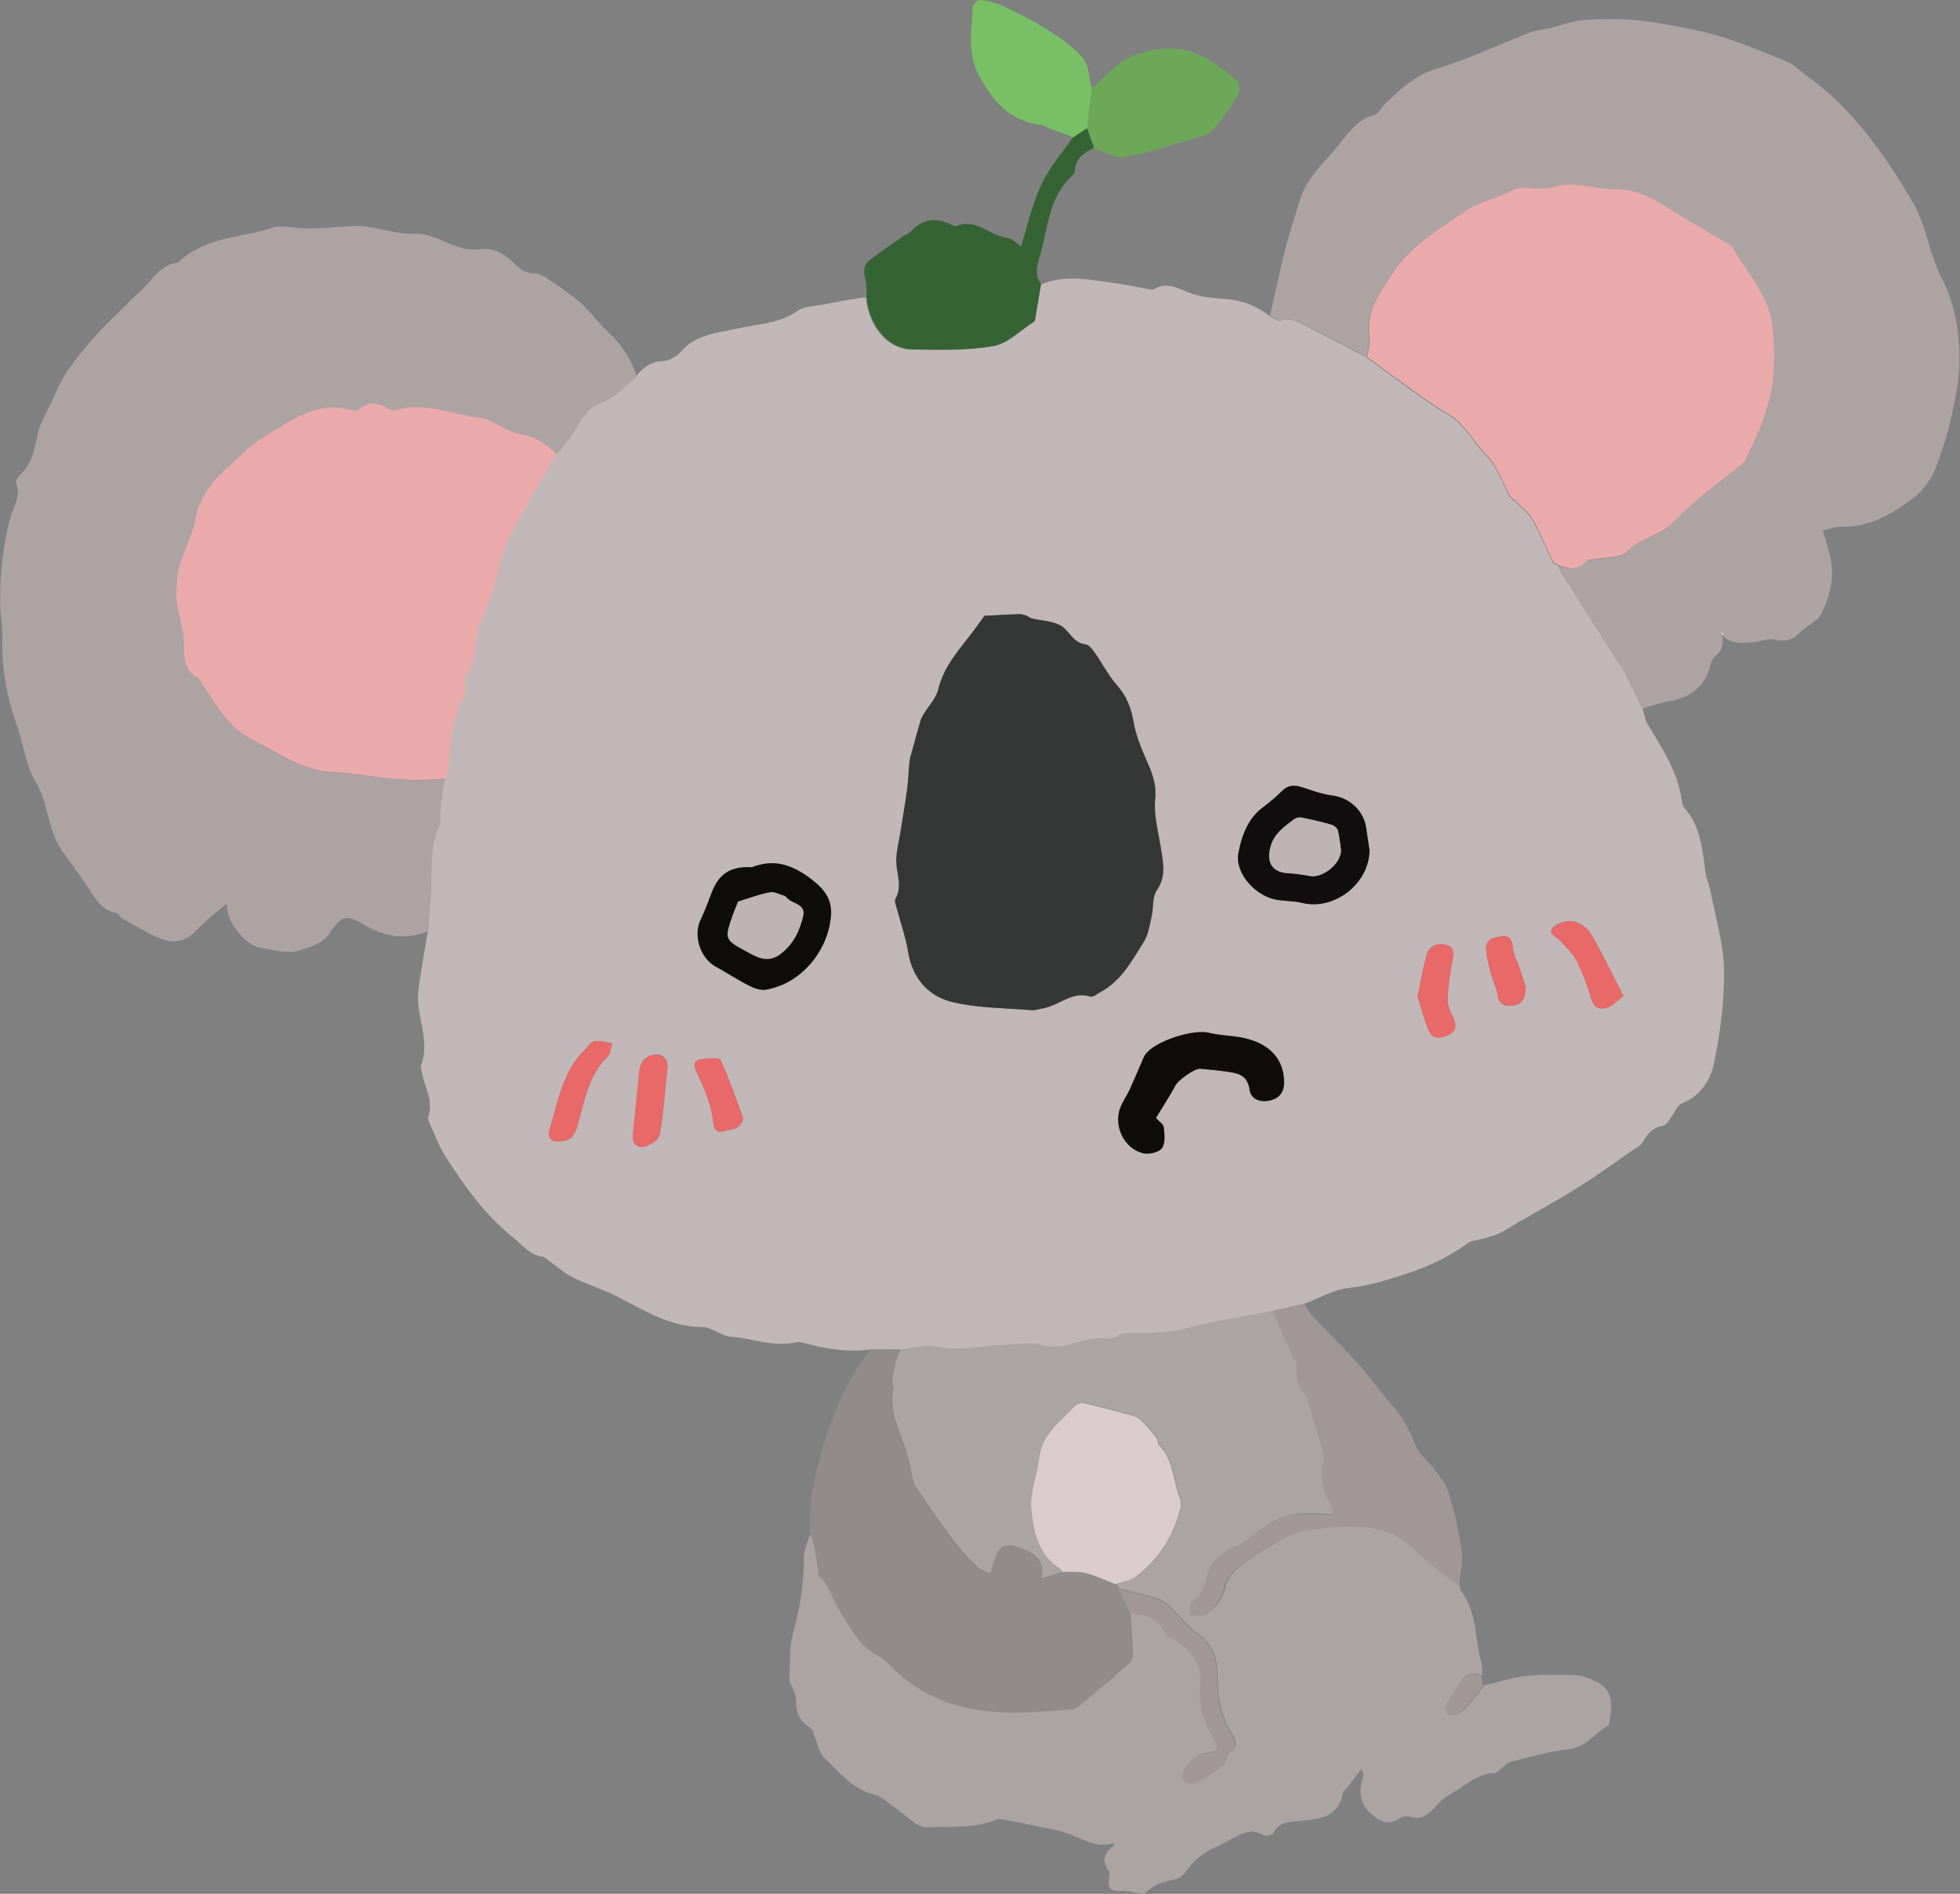 <?xml version="1.0" encoding="UTF-8"?>
<svg id="Layer_2" data-name="Layer 2" xmlns="http://www.w3.org/2000/svg" viewBox="0 0 165.7 160.12">
  <rect x="0" y="0" width="165.7" height="160.12" fill="#808080" stroke="none"/>
  <g id="Layer_2-2" data-name="Layer 2">
    <g>
      <path d="M125.38,142.53c.74-.19,1.48-.41,2.23-.58,.61-.14,1.23-.26,1.85-.3,.88-.06,1.77-.04,2.65-.03,.57,0,1.17-.04,1.7,.12,2.19,.64,2.68,1.51,2.27,3.78-.02,.13-.04,.32-.13,.37-1.11,.65-1.84,1.83-3.33,2-1.67,.19-3.31,.68-4.96,1.09-.3,.08-.54,.39-.81,.59-.16,.12-.33,.34-.49,.34-1.18,0-2,.69-2.94,1.29-.71,.45-1.41,.78-1.98,1.46-.55,.66-1.24,1.28-2.29,.93-.25-.08-.64,.01-.87,.17-1.05,.7-1.82,.1-2.52-.55-.79-.73-.92-1.91-.53-2.92,.09-.25-.1-.6-.13-.74-.42,.56-.81,1.07-1.2,1.58-.12,.16-.34,.3-.37,.47-.37,2.1-2.1,2.21-3.65,2.36-.92,.09-1.73,.04-2.22,1.02-.09,.17-.66,.31-.84,.19-.82-.52-1.53-.32-2.29,.1-1.03,.57-2.15,1.02-3.11,1.69-.77,.54-1.27,1.78-2.04,1.92-1.01,.19-1.83,.46-2.55,1.14-.02,.02-.04,.05-.06,.08h-.2c-.61-.08-1.23-.25-1.84-.22-.78,.04-1.09-.21-.98-.99,.03-.23,.11-.53,0-.68-.68-.93-.38-1.63,.48-2.19-.08-.1-.12-.19-.14-.18-1.45,.45-2.6-.4-3.86-.84-.88-.31-1.83-.44-2.75-.64-.78-.17-1.56-.32-2.35-.47-.29-.05-.64-.17-.88-.06-1.89,.82-3.93,.55-5.87,.67-.87,.05-1.82-1.08-2.74-1.68-.56-.37-1.07-.92-1.68-1.07-1.9-.47-3.03-1.94-4.32-3.18-.4-.38-.49-1.08-.73-1.63-.13-.31-.2-.75-.44-.89-.96-.56-1.21-1.38-1.17-2.42,.01-.31-.21-.64-.32-.96-.08-.22-.25-.45-.24-.67,.06-1.3-.03-2.65,.3-3.88,.58-2.15,.95-4.29,.93-6.52,0-.67,.37-1.33,.57-2,.13,.44,.28,.88,.37,1.33,.13,.64,.21,1.28,.31,1.92,.02,.13-.01,.32,.06,.38,.91,.73,1.08,1.9,1.66,2.78,.94,1.46,1.72,3.16,3.43,4.01,.27,.13,.53,.33,.73,.55,1.89,2,4.09,3.27,6.86,3.83,2.89,.59,5.71,.33,8.57,.11,.28-.02,.59-.19,.82-.38,1.39-1.15,2.77-2.31,4.12-3.51,.21-.19,.3-.61,.29-.92-.03-1.12-.13-2.23-.2-3.35,1.12,.12,2.2,.25,2.81,1.43,.19,.36,.61,.64,.99,.86,1.61,.93,2.36,2.27,2.15,4.14-.17,1.53,.39,2.87,1.12,4.16,.48,.85,.38,1.12-.59,1.26-.99,.14-1.54,.81-1.99,1.57-.11,.19-.06,.66,.1,.79,.21,.18,.67,.3,.89,.19,.82-.43,1.61-.93,2.34-1.49,.28-.22,.25-.85,.54-1.03,.75-.47,.58-1.1,.27-1.58-1.05-1.62-1.24-3.38-1.26-5.25-.01-1.31-.51-2.46-1.69-3.3-.89-.64-1.56-1.57-2.37-2.33-.3-.28-.69-.53-1.08-.65-1.06-.32-2.15-.55-3.22-.82-.07-.13-.13-.27-.2-.4,.57-.19,1.22-.26,1.68-.61,1.97-1.47,3.21-3.47,3.81-5.85,.09-.35-.07-.8-.2-1.17-.47-1.4-.48-2.99-1.65-4.12-.12-.12-.05-.43-.17-.57-.44-.55-.89-1.11-1.4-1.59-.23-.21-.6-.3-.92-.39-1.29-.36-2.59-.72-3.9-1-.24-.05-.62,.16-.81,.36-1.17,1.27-2.67,2.3-2.9,4.25-.17,1.46-.82,2.93-.68,4.34,.18,1.89,.57,3.91,2.46,5.07,.08,.05,.11,.17,.16,.26-.61,.2-1.23,.41-1.84,.61h0c.35-1.32-.34-2.24-2.02-2.69-1.35-.36-1.62-.09-2.24,2.28-.4-.21-.85-.34-1.14-.62-.7-.67-1.38-1.38-1.96-2.15-1.15-1.54-2.23-3.13-3.32-4.71-.09-.13-.12-.32-.15-.48-.18-.75-.31-1.52-.53-2.26-.52-1.79-1.55-3.46-1.13-5.45,.04-.18-.14-.4-.11-.59,.08-.61,.19-1.23,.34-1.83,.08-.32,.26-.61,.39-.92,1.03-.1,2.1-.46,3.07-.26,1.87,.39,3.66-.04,5.49-.14,.9-.05,1.8-.13,2.7-.11,.59,.02,1.19,.29,1.78,.27,1.58-.05,3.01-.99,4.68-.7,.43,.07,.94-.48,1.41-.48,1.74,0,3.44,.08,5.18-.4,2.37-.65,4.81-.99,7.23-1.47,.55,1.26,1.1,2.53,1.65,3.79,.12,.27,.38,.54,.37,.8-.08,1.03,.13,1.94,.86,2.71,.12,.13,.13,.37,.19,.56,.38,1.28,.77,2.56,1.13,3.85,.09,.32,.15,.69,.08,1-.29,1.29-.06,2.46,.6,3.59,.15,.26,.17,.6,.27,.95-3.4-.17-4.36-.33-7.17,2.03-.38,.32-.85,.56-1.32,.75-1.17,.46-1.93,1.32-2.23,2.47-.22,.85-.43,1.59-1.24,2.1-.22,.14-.13,.76-.18,1.17,.4,0,.88,.12,1.19-.05,.94-.54,1.5-1.35,1.77-2.47,.15-.63,.74-1.25,1.28-1.68,.87-.7,1.84-1.27,2.8-1.84,.69-.41,1.41-.89,2.18-1.03,1.51-.28,3.07-.51,4.6-.46,1.86,.06,3.67,.41,5.11,1.89,1.15,1.18,2.54,2.13,3.83,3.18,.01,.13-.02,.31,.05,.4,1.4,1.79,1.15,4.04,1.74,6.06,.1,.35,.06,.74,.09,1.11-.59-.16-1.2-.39-1.64,.3-.4,.63-.81,1.25-1.21,1.88-.3,.47-.33,1.01,.24,1.17,.31,.08,.84-.22,1.11-.5,.6-.62,1.11-1.33,1.65-2.01Z" fill="#aca3a3"/>
      <path d="M107.61,110.82c-2.41,.48-4.86,.82-7.23,1.47-1.74,.48-3.44,.39-5.18,.4-.47,0-.98,.55-1.41,.48-1.66-.29-3.1,.65-4.68,.7-.59,.02-1.18-.25-1.78-.27-.9-.02-1.8,.06-2.7,.11-1.82,.1-3.61,.54-5.49,.14-.96-.2-2.04,.15-3.07,.25-.8,0-1.61-.01-2.41-.02-1.95,.28-3.84-.02-5.71-.54-.19-.05-.42-.1-.61-.06-1.89,.44-3.69-.32-5.53-.46-.83-.06-1.63-.82-2.45-.82-2.81-.02-5.02-1.49-7.37-2.67-1.15-.58-2.4-.95-3.55-1.53-.76-.38-1.41-.97-2.11-1.46-.14-.1-.27-.26-.42-.28-1.14-.14-1.77-1.03-2.58-1.68-2.37-1.89-4.07-4.32-5.68-6.82-.54-.85-.89-1.83-1.31-2.75-.08-.18-.2-.42-.14-.58,.51-1.42-.4-2.63-.56-3.94-.02-.13-.1-.29-.06-.4,.86-2.16-.48-4.25-.21-6.38,.21-1.67,.53-3.33,.8-4.99,.07-.97,.14-1.95,.21-2.92,.16-2.06-.19-4.18,.77-6.14,.11-.22,.01-.54,.03-.81,.05-.58,.09-1.17,.17-1.75,.06-.43,.16-.86,.24-1.28,.06-.16,.16-.31,.18-.48,.26-2.23,.27-4.51,1.42-6.55,.12-.21,.02-.54,.04-.81,.02-.3-.05-.7,.11-.89,1.14-1.35,.6-3.13,1.28-4.62,.78-1.69,1.26-3.5,1.74-5.32,.35-1.29,1.07-2.5,1.7-3.7,.76-1.44,1.6-2.83,2.41-4.23,.16-.28,.35-.55,.53-.83,.47-.6,.98-1.16,1.39-1.79,.67-1.03,1.09-2.13,2.5-2.62,1.08-.37,1.93-1.42,2.88-2.16,.58-.74,1.22-1.25,2.26-1.29,.52-.02,1.16-.37,1.51-.78,1.28-1.49,3.09-1.58,4.78-1.97,1.73-.39,3.53-.4,5.09-1.48,.64-.44,1.61-.42,2.43-.6,.46-.1,.92-.18,1.39-.26,.66-.11,1.31-.22,1.97-.32,.18,2.41,1.81,4.41,3.85,4.44,2.3,.04,4.64,.1,6.89-.28,1.22-.21,2.28-1.34,3.41-2.05,.05-.03,.09-.11,.1-.17,.17-.99,.33-1.99,.5-2.98,2-.89,4.04-.44,6.07-.18,1.07,.14,2.13,.38,3.2,.57,.1,.02,.23,.05,.3,0,1.18-.74,2.15,0,3.22,.35,.9,.3,1.9,.4,2.86,.46,1.41,.09,2.63,.57,3.73,1.44,.3,.14,.65,.46,.88,.39,1.06-.33,1.84,.28,2.67,.69,1.57,.78,3.11,1.62,4.67,2.43,.92,.68,1.83,1.37,2.76,2.03,1.33,.94,2.61,1.95,4.02,2.74,1.5,.84,2.17,2.39,3.32,3.53,.91,.89,1.32,2.28,1.97,3.44,.11,.2,.35,.31,.52,.48,.48,.5,1.08,.94,1.41,1.52,.66,1.17,1.18,2.43,1.75,3.66,.14,.06,.27,.13,.41,.19h0c.1,.2,.18,.42,.3,.61,.91,1.45,1.83,2.9,2.75,4.35,.61,.97,1.22,1.93,1.84,2.9,.2,.31,.46,.58,.62,.9,.56,1.1,1.1,2.21,1.64,3.31,.15,.46,.21,.98,.46,1.38,1.2,2.01,2.52,3.97,2.85,6.37,.03,.23,.08,.51,.23,.67,1.37,1.56,1.52,3.5,1.78,5.43,.08,.6,.35,1.17,.46,1.77,.41,2.16,1.08,4.32,1.11,6.48,.03,2.65-.31,5.35-.86,7.95-.29,1.38-1.14,2.75-2.72,3.36-.36,.14-.56,.7-.84,1.06-.22,.28-.41,.76-.67,.8-.92,.14-1.4,.7-1.82,1.45-.16,.29-.57,.46-.87,.67-1.47,1.02-2.92,2.09-4.44,3.04-1.75,1.1-3.56,2.09-5.35,3.13-.49,.29-.97,.61-1.49,.85-.46,.21-.96,.32-1.45,.46-.38,.11-.83,.11-1.13,.33-1.6,1.17-3.34,2-5.24,2.61-1.59,.51-3.12,1.01-4.81,1.19-1.32,.14-2.58,.89-3.87,1.37-.87,.2-1.74,.4-2.61,.6Zm-24.35-58.76c-.27,.37-.57,.8-.88,1.22-1.17,1.57-2.55,2.98-3.03,5-.19,.8-.88,1.47-1.31,2.22-.16,.28-.24,.61-.33,.92-.18,.64-.35,1.27-.53,1.91-.09,.35-.22,.7-.26,1.06-.09,.8-.11,1.6-.21,2.39-.17,1.24-.39,2.47-.58,3.7-.13,.81-.36,1.64-.33,2.44,.04,1.03,.51,2.04-.07,3.08-.12,.2,.05,.59,.13,.88,.31,1.21,.74,2.39,.94,3.61,.37,2.28,1.72,3.78,3.82,4.26,2.12,.49,4.36,.48,6.55,.66,.39,.03,.8-.1,1.2-.19,1.28-.29,2.34-1.43,3.84-.95,.21,.07,.55-.22,.82-.37,1.77-.95,2.68-2.67,3.69-4.27,.38-.6,.48-1.38,.65-2.09,.17-.76,.05-1.68,.45-2.26,.8-1.18,.54-2.31,.35-3.52-.22-1.4-.63-2.84-.49-4.21,.14-1.38-.37-2.42-.86-3.56-.4-.92-.78-1.89-.95-2.87-.21-1.21-.58-2.24-1.42-3.18-.73-.82-1.23-1.83-1.87-2.74-.2-.29-.49-.68-.77-.71-1.04-.11-1.34-1.07-2.02-1.53-.69-.47-1.69-.46-2.55-.67-.16-.04-.29-.18-.45-.23-.19-.07-.39-.14-.59-.13-.97,.03-1.94,.09-2.91,.14Zm-13.02,25.35c.07-1.35-.54-2.19-1.63-3.04-1.6-1.24-3.14-1.79-5.06-1.04-.03,.01-.07,0-.1,0-1.73-.07-2.71,.57-3.31,2.17-.29,.76-.56,1.53-.92,2.26-.65,1.33-.03,3.26,1.27,3.97,.95,.51,1.85,1.12,2.81,1.61,.43,.22,.99,.41,1.44,.34,3.15-.54,5.3-3.48,5.49-6.26Zm27.48,17.11c.55-.91,1.14-1.82,1.66-2.77,.23-.43,1.61-1.44,2.09-1.39,.71,.07,1.42,.12,2.12,.23,.95,.14,1.86,.21,2.04,1.54,.12,.85,.95,1.11,1.78,.9,.81-.2,1.16-.78,1.14-1.59-.06-2.38-1.81-3.38-3.64-3.73-.9-.17-1.83-.17-2.71-.39-1.31-.33-4.56,.71-5.37,1.82-.12,.16-.19,.36-.27,.54-.36,.82-.69,1.65-1.07,2.46-.23,.49-.55,.94-.76,1.44-.64,1.55,.26,3.51,1.88,3.92,.49,.12,1.34-.06,1.61-.42,.31-.41,.22-1.18,.16-1.77-.03-.27-.41-.5-.67-.79Zm18.06-22.63c-.09-.58-.19-1.28-.3-1.99-.23-1.4-1.42-2.46-2.83-2.64-.71-.09-1.4-.31-2.08-.54-.76-.26-1.46-.55-2.17,.14-.51,.49-1.05,.96-1.61,1.38-1.33,.98-1.84,2.48-2.1,3.91-.3,1.6,1.34,3.48,3,3.87,.78,.18,1.62,.12,2.4,.32,2.67,.65,5.66-1.59,5.69-4.45Zm-68.56,24.62c.91-.03,1.3-.38,1.53-1.11,.66-2.11,.9-4.4,2.63-6.07,.25-.24,.26-.74,.38-1.12-.5-.07-1.02-.25-1.51-.17-.3,.05-.55,.47-.81,.72-1.88,1.83-2.26,4.34-2.96,6.69-.22,.72,.14,1.11,.74,1.07Zm90.03-12.3c-.99-1.92-1.81-3.65-2.77-5.3-.28-.48-.93-.92-1.47-1.02-.53-.09-1.31,.11-1.68,.48-.56,.56,.27,.79,.56,1.14,.47,.56,1.07,1.06,1.39,1.69,.53,1.05,.93,2.18,1.27,3.31,.24,.78,.78,.85,1.34,.67,.43-.13,.78-.54,1.36-.98Zm-17.41,.05c.26,.82,.53,1.83,.91,2.8,.3,.78,.97,.76,1.63,.48,.7-.3,.82-.8,.48-1.49-.23-.48-.5-1.02-.48-1.53,.04-1.11,.2-2.22,.41-3.31,.12-.65,.16-1.18-.6-1.35-.71-.15-1.35,.11-1.56,.81-.33,1.1-.5,2.24-.79,3.59Zm-63.4,5.87c0-.69-.54-1.11-1.23-.95-.77,.18-1.1,.7-1.17,1.47-.16,1.78-.36,3.55-.54,5.33-.07,.72,.43,1.1,.99,.96,.5-.13,1.22-.6,1.29-1.02,.33-1.91,.46-3.86,.66-5.79Zm6.4,4.44c-.62-1.66-1.18-3.35-1.92-4.95-.11-.24-1.14-.14-1.71-.05-.63,.1-.53,.6-.33,1.04,.66,1.41,1.3,2.82,1.44,4.39,.06,.59,.39,.8,.89,.64,.56-.17,1.35-.08,1.63-1.07Zm66.16-11.06c-.17-.54-.34-1.08-.52-1.62-.19-.57-.51-1.12-.57-1.7-.06-.65-.22-1.11-.92-1.03-.63,.07-1.4,.2-1.35,1.08,.04,.73,.25,1.45,.43,2.16,.15,.57,.44,1.12,.53,1.7,.11,.67,.43,.96,1.09,.93,.92-.05,1.23-.44,1.3-1.52Z" fill="#c2b7b8"/>
      <path d="M37.64,65.82c-.08,.43-.19,.85-.24,1.28-.08,.58-.12,1.17-.17,1.75-.02,.27,.07,.58-.03,.81-.96,1.96-.61,4.08-.77,6.14-.08,.97-.14,1.95-.21,2.92-1.95,.79-3.73,.5-5.52-.58-1.44-.87-1.86-.71-2.83,.75-.57,.85-1.31,1.03-2.22,1.37-1.41,.52-2.51,0-3.74-.15-.94-.12-2.4-1.75-2.65-2.98-.04-.19-.06-.39-.1-.73-.91,.79-1.81,1.44-2.54,2.24-.8,.88-1.82,1.13-2.78,.81-1.22-.41-2.33-1.16-3.48-1.78-.23-.13-.39-.47-.62-.51-1.19-.23-1.67-1.17-2.25-2.06-.72-1.1-1.53-2.14-2.28-3.23-1.2-1.74-1.12-4.01-2.18-5.75-.9-1.48-1.01-3.1-1.55-4.62-.89-2.52-1.38-5.03-1.28-7.69,.03-.84-.16-1.69-.18-2.53-.06-2.56,.21-5.09,.87-7.55,.26-.96,.91-1.8,.46-2.89-.07-.17,.2-.58,.41-.77,.97-.89,1.14-2.05,1.4-3.27,.27-1.28,1.09-2.42,1.59-3.67,.6-1.52,1.73-2.86,2.8-4.14,1.12-1.34,2.43-2.52,3.66-3.76,.26-.27,.56-.5,.82-.76,.9-.9,1.55-2.12,3.01-2.26,2.22-2.18,5.29-2.09,8-2.95,.38-.12,.82-.14,1.21-.08,1.85,.26,3.67,.06,5.53-.07,1.74-.12,3.43,.73,5.29,.65,1.29-.06,2.6,.81,3.93,1.19,.53,.15,1.12,.16,1.67,.11,1.17-.11,2.05,.46,2.8,1.21,.51,.51,.98,.84,1.75,.85,.45,0,.92,.35,1.33,.62,.9,.61,1.81,1.22,2.61,1.94,.85,.77,1.51,1.74,2.36,2.51,1.13,1.02,1.83,2.26,2.33,3.65-.95,.75-1.8,1.79-2.88,2.16-1.41,.49-1.83,1.59-2.5,2.62-.41,.63-.92,1.2-1.39,1.79-.87-.81-1.77-1.48-3.04-1.68-.89-.14-1.7-.72-2.55-1.1-.22-.1-.43-.24-.66-.26-2.48-.23-4.88-1.42-7.46-.67-.11,.03-.29,0-.39-.07-.88-.56-1.74-.75-2.62,.01-.12,.11-.41,.11-.59,.06-3.03-.88-5.24,.96-7.55,2.33-1.03,.61-1.87,1.53-2.78,2.33-1.42,1.26-2.61,2.65-2.93,4.63-.13,.78-.47,1.52-.74,2.28-.19,.54-.46,1.06-.61,1.62-.13,.48-.18,1-.21,1.5-.04,.52-.08,1.06,0,1.57,.16,1,.49,1.98,.57,2.98,.1,1.27-.19,2.61,1.21,3.42,.18,.11,.26,.39,.4,.58,1.22,1.67,2.1,3.56,4.14,4.58,2.3,1.14,4.3,2.73,7.12,2.8,1.18,.03,2.46,.29,3.71,.43,1.87,.2,3.7,.33,5.55,.09Z" fill="#ada3a3"/>
      <path d="M115.59,30.21c-1.55-.81-3.1-1.65-4.67-2.43-.83-.41-1.61-1.01-2.67-.69-.23,.07-.58-.25-.88-.39,.44-1.94,.85-3.9,1.34-5.83,.33-1.3,.78-2.57,1.15-3.86,.53-1.85,1.92-3.11,3.1-4.49,.92-1.07,1.67-2.41,3.25-2.82,.38-.1,.62-.69,.97-1.01,1.26-1.16,2.41-2.33,4.21-2.86,2.75-.82,5.36-2.08,8.05-3.12,.49-.19,1.05-.2,1.57-.32,.54-.13,1.07-.32,1.61-.45,.44-.11,.89-.24,1.33-.26,1.15-.05,2.3-.09,3.44-.04,1.01,.05,2.02,.16,3.02,.35,1.69,.31,3.4,.58,5.03,1.09,1.93,.59,3.8,1.38,5.67,2.15,.54,.22,.98,.69,1.48,1.05,3.99,2.86,6.77,6.78,9.17,10.93,1.1,1.9,1.35,4.29,2.37,6.26,1.22,2.34,1.55,4.78,1.52,7.29-.02,1.64-.43,3.29-.78,4.91-.26,1.19-.68,2.35-1.08,3.5-.41,1.17-1.03,2.17-2.07,2.96-1.83,1.39-3.73,2.47-6.12,2.41-.49-.01-.99,.19-1.5,.29,.24,.89,.53,1.72,.69,2.58,.29,1.6-.14,3.15-.85,4.54-.33,.65-1.26,.98-1.81,1.56-.63,.66-1.28,.75-2.12,.56-.46-.1-1,.11-1.5,.18-1.02,.14-2.04,.28-2.89-.51-.04-.09-.07-.18-.1-.27-.03,.02-.08,.06-.07,.06,.04,.08,.1,.16,.15,.23,.12,.68,0,1.26-.58,1.71-.19,.15-.34,.43-.4,.68-.44,1.87-1.67,2.83-3.52,3.14-.76,.13-1.49,.39-2.24,.6-.55-1.1-1.08-2.22-1.64-3.31-.17-.32-.42-.59-.62-.9-.62-.96-1.23-1.93-1.84-2.9-.92-1.45-1.84-2.9-2.75-4.35-.12-.19-.2-.41-.3-.62,.86,.35,1.67,.47,2.39-.34,.15-.17,.56-.11,.85-.17,.87-.18,2.04-.09,2.55-.62,1.15-1.2,2.85-1.33,4.02-2.57,1.73-1.83,3.87-3.28,5.81-4.91,.17-.14,.24-.4,.35-.62,.72-1.41,1.32-2.84,1.76-4.4,.61-2.17,.6-4.33,.37-6.47-.27-2.63-2.13-4.58-3.39-6.77-.11-.19-.37-.29-.57-.41-1.28-.75-2.58-1.46-3.83-2.26-1.73-1.1-3.37-2.28-5.61-2.24-1.72,.03-3.4-.76-5.19-.16-.75,.25-1.66,.03-2.49,.05-.27,0-.56,.03-.79,.15-1.35,.73-2.86,.95-4.2,1.88-2.22,1.53-4.56,2.88-6.05,5.18-1.03,1.59-2.27,3.17-1.97,5.32,.08,.58-.11,1.2-.17,1.8Z" fill="#ada3a3"/>
      <path d="M73.68,114.08c.8,0,1.61,.01,2.41,.02-.13,.31-.32,.6-.39,.92-.15,.6-.25,1.22-.34,1.83-.03,.19,.15,.41,.11,.59-.42,1.99,.61,3.66,1.13,5.45,.22,.74,.35,1.51,.53,2.26,.04,.16,.06,.35,.15,.48,1.1,1.58,2.17,3.17,3.32,4.71,.58,.77,1.26,1.48,1.96,2.15,.3,.29,.74,.41,1.14,.62,.62-2.36,.9-2.63,2.24-2.28,1.67,.44,2.36,1.36,2.02,2.69-.02,.03-.03,.06-.05,.08,.02-.03,.03-.06,.05-.09,.61-.2,1.23-.41,1.84-.61,.66,.02,1.34-.06,1.97,.1,.87,.22,1.69,.62,2.53,.94,.07,.13,.13,.27,.2,.4,.34,.68,.68,1.36,1.01,2.04,.07,1.12,.17,2.23,.2,3.35,0,.31-.08,.73-.29,.92-1.34,1.2-2.73,2.36-4.12,3.51-.23,.19-.54,.36-.82,.38-2.86,.22-5.68,.48-8.57-.11-2.77-.57-4.97-1.83-6.86-3.83-.21-.22-.46-.41-.73-.55-1.71-.84-2.49-2.55-3.43-4.01-.57-.88-.74-2.05-1.66-2.78-.08-.06-.04-.25-.06-.38-.1-.64-.18-1.29-.31-1.92-.09-.45-.24-.89-.37-1.33,.04-1.12-.06-2.26,.14-3.35,.67-3.66,1.82-7.18,3.7-10.41,.37-.64,.88-1.19,1.33-1.79Z" fill="#928b8b"/>
      <path d="M107.61,110.82c.87-.2,1.74-.4,2.61-.6,.23,.33,.42,.7,.69,.99,1.27,1.35,2.61,2.64,3.84,4.02,1.07,1.2,2,2.53,3.07,3.73,.88,.98,1.38,2.11,1.88,3.31,.29,.71,1.01,1.23,1.49,1.87,.46,.62,1.02,1.24,1.24,1.95,.49,1.62,.91,3.28,1.13,4.95,.14,1-.14,2.06-.22,3.09-1.29-1.05-2.68-2-3.83-3.18-1.45-1.48-3.25-1.82-5.11-1.89-1.53-.05-3.08,.18-4.6,.46-.77,.14-1.48,.62-2.18,1.03-.96,.57-1.94,1.14-2.8,1.84-.54,.43-1.12,1.05-1.28,1.68-.27,1.12-.83,1.93-1.77,2.47-.31,.18-.79,.04-1.19,.05,.05-.4-.04-1.03,.18-1.17,.81-.51,1.02-1.25,1.24-2.1,.3-1.16,1.06-2.02,2.23-2.47,.47-.18,.94-.43,1.32-.75,2.82-2.36,3.78-2.2,7.17-2.03-.09-.35-.11-.69-.27-.95-.66-1.13-.89-2.3-.6-3.59,.07-.31,0-.68-.08-1-.36-1.29-.75-2.57-1.13-3.85-.06-.19-.07-.43-.19-.56-.73-.77-.93-1.68-.86-2.71,.02-.25-.25-.53-.37-.8-.55-1.26-1.1-2.53-1.65-3.79Z" fill="#a19797"/>
      <path d="M88.01,24.05c-.17,.99-.33,1.99-.5,2.98-.01,.06-.05,.14-.1,.17-1.13,.72-2.19,1.84-3.41,2.05-2.25,.39-4.59,.32-6.89,.28-2.03-.03-3.67-2.03-3.85-4.44-.02-.49,.05-1.02-.1-1.48-.22-.68-.13-1.24,.4-1.65,.9-.69,1.86-1.33,2.79-1.98,.22-.15,.49-.25,.67-.43,1-1,1.92-1.19,3.27-.63,.19,.08,.42,.25,.56,.19,1.68-.69,2.84,.83,4.32,1.01,.43,.05,.81,.5,1.14,.71,.55-1.72,.96-3.58,1.74-5.26,.67-1.44,1.77-2.67,2.68-4,.39-.26,.78-.51,1.17-.77,.2,.56,.4,1.13,.6,1.69-.83,.41-1.59,.88-1.63,1.96,0,.15-.13,.32-.25,.43-1.89,1.72-2.01,4.17-2.61,6.41-.24,.89-.66,1.82,0,2.73Z" fill="#366334"/>
      <path d="M92.51,12.53c-.2-.56-.4-1.13-.6-1.69,.13-1.13,.25-2.26,.38-3.38,1.18-.95,2.22-2.28,3.56-2.77,1.84-.67,3.94-.92,5.84,.09,1.03,.54,1.98,1.25,2.87,2,.23,.19,.27,.92,.1,1.22-.64,1.07-1.33,2.15-2.19,3.04-.44,.46-1.26,.58-1.94,.78-1.81,.53-3.61,1.16-5.46,1.46-.8,.13-1.71-.47-2.57-.73Z" fill="#6da859"/>
      <path d="M92.29,7.45c-.13,1.13-.25,2.26-.38,3.38-.39,.26-.78,.51-1.17,.77-.71-.26-1.42-.52-2.13-.79-.19-.07-.36-.22-.55-.24-2.67-.3-4.11-1.97-5.32-4.24-1.03-1.93-.54-3.81-.52-5.73,0-.22,.47-.64,.67-.61,.7,.1,1.41,.27,2.04,.58,1.31,.63,2.62,1.29,3.84,2.08,1.02,.66,2.06,1.39,2.81,2.32,.5,.62,.49,1.64,.71,2.48Z" fill="#78bf66"/>
      <path d="M125.38,142.53c-.55,.68-1.05,1.39-1.65,2.01-.27,.28-.8,.58-1.11,.5-.57-.16-.54-.69-.24-1.17,.4-.63,.81-1.25,1.21-1.88,.44-.69,1.05-.45,1.64-.3,.05,.28,.11,.56,.16,.83Z" fill="#a19797"/>
      <path d="M94.31,133.94c-.84-.32-1.66-.72-2.53-.94-.63-.16-1.31-.07-1.97-.1-.05-.09-.08-.21-.16-.26-1.89-1.17-2.28-3.18-2.46-5.07-.13-1.41,.51-2.88,.68-4.34,.23-1.95,1.72-2.98,2.9-4.25,.19-.2,.57-.42,.81-.36,1.31,.29,2.6,.65,3.9,1,.32,.09,.69,.18,.92,.39,.51,.49,.96,1.04,1.4,1.59,.12,.14,.05,.45,.17,.57,1.17,1.13,1.18,2.72,1.65,4.12,.13,.37,.29,.82,.2,1.17-.6,2.38-1.84,4.37-3.81,5.85-.46,.34-1.11,.41-1.68,.61Z" fill="#dacccc"/>
      <path d="M95.53,136.38c-.34-.68-.68-1.36-1.01-2.04,1.08,.27,2.16,.51,3.22,.82,.39,.12,.78,.36,1.08,.65,.81,.76,1.48,1.69,2.37,2.33,1.18,.85,1.67,1.99,1.69,3.3,.02,1.87,.22,3.63,1.26,5.25,.31,.48,.48,1.11-.27,1.58-.28,.18-.26,.81-.54,1.03-.73,.57-1.53,1.06-2.34,1.49-.21,.11-.67-.01-.89-.19-.15-.13-.21-.6-.1-.79,.45-.77,1-1.44,1.99-1.57,.97-.14,1.07-.41,.59-1.26-.73-1.29-1.29-2.63-1.12-4.16,.21-1.87-.54-3.22-2.15-4.14-.37-.22-.8-.5-.99-.86-.61-1.19-1.69-1.32-2.81-1.43Z" fill="#a19797"/>
      <path d="M115.59,30.21c.07-.6,.26-1.22,.17-1.8-.3-2.15,.94-3.73,1.97-5.32,1.49-2.3,3.84-3.64,6.05-5.18,1.34-.93,2.85-1.15,4.2-1.88,.22-.12,.52-.14,.79-.15,.83-.02,1.74,.2,2.49-.05,1.79-.59,3.47,.19,5.19,.16,2.24-.04,3.87,1.14,5.61,2.24,1.25,.79,2.56,1.5,3.83,2.26,.2,.12,.46,.23,.57,.41,1.26,2.19,3.12,4.14,3.39,6.77,.22,2.15,.24,4.3-.37,6.47-.44,1.55-1.04,2.98-1.76,4.4-.11,.21-.18,.47-.35,.62-1.95,1.63-4.08,3.08-5.81,4.91-1.17,1.24-2.86,1.37-4.02,2.57-.51,.53-1.68,.44-2.55,.62-.29,.06-.69,0-.85,.17-.72,.82-1.53,.7-2.39,.34,0,0,0,0,0,0-.14-.06-.27-.13-.41-.19-.58-1.22-1.09-2.48-1.75-3.66-.33-.59-.93-1.02-1.41-1.52-.17-.17-.41-.29-.52-.48-.66-1.16-1.07-2.55-1.97-3.44-1.15-1.13-1.82-2.68-3.32-3.53-1.41-.79-2.69-1.81-4.02-2.74-.93-.66-1.84-1.35-2.76-2.03Z" fill="#eaaaab"/>
      <path d="M37.64,65.82c-1.86,.24-3.68,.12-5.55-.09-1.25-.14-2.52-.4-3.71-.43-2.82-.07-4.82-1.66-7.12-2.8-2.04-1.02-2.93-2.91-4.14-4.58-.14-.19-.21-.48-.4-.58-1.4-.81-1.11-2.15-1.21-3.42-.08-1-.42-1.98-.57-2.98-.08-.51-.04-1.05,0-1.57,.03-.5,.08-1.02,.21-1.5,.15-.55,.42-1.07,.61-1.62,.27-.75,.61-1.5,.74-2.28,.32-1.98,1.52-3.37,2.93-4.63,.9-.8,1.75-1.72,2.78-2.33,2.31-1.37,4.53-3.21,7.55-2.33,.18,.05,.46,.05,.59-.06,.88-.76,1.74-.57,2.62-.01,.11,.07,.28,.11,.39,.07,2.57-.76,4.97,.43,7.46,.67,.23,.02,.44,.17,.66,.26,.85,.38,1.66,.96,2.55,1.1,1.27,.2,2.17,.87,3.04,1.68-.18,.28-.37,.55-.53,.83-.81,1.41-1.65,2.8-2.41,4.23-.63,1.2-1.36,2.4-1.7,3.7-.48,1.81-.96,3.63-1.74,5.32-.69,1.49-.15,3.27-1.28,4.62-.16,.19-.09,.59-.11,.89-.02,.27,.08,.6-.04,.81-1.15,2.04-1.16,4.32-1.42,6.55-.02,.16-.12,.32-.18,.48Z" fill="#eaaaab"/>
      <path d="M83.26,52.06c.97-.05,1.94-.11,2.91-.14,.2,0,.4,.07,.59,.13,.16,.06,.29,.19,.45,.23,.86,.22,1.87,.21,2.55,.67,.68,.46,.98,1.42,2.02,1.53,.28,.03,.56,.43,.77,.71,.64,.91,1.14,1.92,1.87,2.74,.84,.94,1.21,1.97,1.42,3.18,.17,.98,.55,1.95,.95,2.87,.5,1.14,1,2.18,.86,3.56-.13,1.37,.27,2.81,.49,4.21,.19,1.21,.45,2.34-.35,3.52-.4,.58-.27,1.51-.45,2.26-.16,.71-.27,1.49-.65,2.09-1,1.6-1.91,3.32-3.69,4.27-.27,.14-.6,.43-.82,.37-1.5-.48-2.56,.67-3.84,.95-.4,.09-.81,.22-1.2,.19-2.19-.17-4.43-.17-6.55-.66-2.09-.48-3.45-1.99-3.82-4.26-.2-1.22-.62-2.41-.94-3.61-.08-.29-.24-.67-.13-.88,.59-1.04,.11-2.05,.07-3.08-.03-.81,.2-1.63,.33-2.44,.19-1.23,.41-2.46,.58-3.7,.11-.79,.12-1.6,.21-2.39,.04-.36,.17-.71,.26-1.06,.17-.64,.34-1.28,.53-1.91,.09-.31,.17-.64,.33-.92,.43-.75,1.12-1.42,1.31-2.22,.48-2.02,1.86-3.43,3.03-5,.31-.42,.62-.85,.88-1.22Z" fill="#353636"/>
      <path d="M70.25,77.41c-.19,2.77-2.34,5.72-5.49,6.26-.45,.08-1.01-.12-1.44-.34-.96-.49-1.86-1.09-2.81-1.61-1.31-.71-1.92-2.64-1.27-3.97,.35-.73,.63-1.5,.92-2.26,.61-1.6,1.59-2.25,3.31-2.17,.03,0,.07,.02,.1,0,1.92-.75,3.46-.19,5.06,1.04,1.1,.85,1.71,1.68,1.63,3.04Zm-7.84-1.19c-.11,.28-.28,.68-.43,1.09-.78,2.21-.73,2.12,1.35,3.27,1.03,.57,1.81,.78,2.77,0,1-.82,1.51-1.9,1.79-3.09,.26-1.1-.96-1.03-1.4-1.59-.04-.05-.09-.11-.15-.13-.42-.12-.86-.39-1.25-.31-.88,.16-1.72,.49-2.68,.78Z" fill="#0f0c0c"/>
      <path d="M97.72,94.52c.26,.29,.64,.52,.67,.79,.06,.6,.15,1.36-.16,1.77-.27,.36-1.11,.54-1.61,.42-1.63-.41-2.52-2.37-1.88-3.92,.21-.5,.53-.95,.76-1.44,.37-.81,.71-1.64,1.07-2.46,.08-.19,.16-.38,.27-.54,.8-1.12,4.06-2.16,5.37-1.82,.88,.22,1.81,.23,2.71,.39,1.83,.34,3.58,1.35,3.64,3.73,.02,.81-.33,1.39-1.14,1.59-.83,.21-1.66-.06-1.78-.9-.19-1.33-1.1-1.4-2.04-1.54-.7-.1-1.41-.16-2.12-.23-.48-.05-1.86,.96-2.09,1.39-.52,.95-1.1,1.85-1.66,2.77Z" fill="#100c0c"/>
      <path d="M115.78,71.89c-.03,2.86-3.02,5.11-5.69,4.45-.78-.19-1.62-.13-2.4-.32-1.66-.39-3.3-2.27-3-3.87,.27-1.43,.78-2.94,2.1-3.91,.57-.42,1.11-.89,1.61-1.38,.7-.69,1.41-.4,2.17-.14,.68,.23,1.37,.45,2.08,.54,1.4,.18,2.6,1.24,2.83,2.64,.12,.7,.21,1.41,.3,1.99Zm-2.41,0c-.07-.49-.12-1.11-.27-1.69-.05-.2-.35-.41-.57-.48-.83-.24-1.67-.43-2.52-.6-.19-.04-.47,.04-.63,.16-.78,.61-1.6,1.12-1.94,2.22-.41,1.31,.04,2.23,1.4,2.32,.64,.04,1.28,.12,1.91,.24,1.05,.2,2.6-.99,2.62-2.17Z" fill="#120e0f"/>
      <path d="M47.22,96.51c-.6,.04-.96-.35-.74-1.07,.71-2.35,1.08-4.86,2.96-6.69,.27-.26,.51-.68,.81-.72,.48-.07,1,.1,1.51,.17-.12,.38-.13,.88-.38,1.12-1.73,1.66-1.98,3.96-2.63,6.07-.23,.74-.62,1.09-1.53,1.11Z" fill="#e96868"/>
      <path d="M137.25,84.22c-.59,.44-.93,.84-1.36,.98-.56,.17-1.1,.11-1.34-.67-.34-1.13-.75-2.26-1.27-3.31-.32-.64-.91-1.14-1.39-1.69-.3-.35-1.12-.58-.56-1.14,.37-.37,1.15-.57,1.68-.48,.54,.1,1.19,.54,1.47,1.02,.96,1.65,1.79,3.38,2.77,5.3Z" fill="#e96868"/>
      <path d="M119.84,84.27c.29-1.35,.46-2.49,.79-3.59,.21-.7,.85-.96,1.56-.81,.76,.17,.72,.7,.6,1.35-.21,1.09-.37,2.2-.41,3.31-.02,.51,.25,1.05,.48,1.53,.33,.69,.22,1.19-.48,1.49-.66,.28-1.32,.3-1.63-.48-.38-.97-.65-1.98-.91-2.8Z" fill="#e96969"/>
      <path d="M56.44,90.14c-.2,1.93-.34,3.88-.67,5.79-.07,.42-.79,.89-1.29,1.02-.56,.14-1.06-.24-.99-.96,.17-1.78,.37-3.55,.54-5.33,.07-.77,.41-1.29,1.17-1.47,.69-.16,1.23,.26,1.24,.95Z" fill="#e96969"/>
      <path d="M62.83,94.57c-.28,1-1.07,.9-1.63,1.07-.5,.15-.83-.05-.89-.64-.15-1.57-.78-2.99-1.44-4.39-.21-.44-.3-.94,.33-1.04,.58-.09,1.6-.19,1.71,.05,.75,1.6,1.3,3.29,1.92,4.95Z" fill="#e96869"/>
      <path d="M128.99,83.51c-.07,1.08-.38,1.46-1.3,1.52-.66,.04-.98-.25-1.09-.93-.1-.58-.38-1.13-.53-1.7-.18-.71-.39-1.43-.43-2.16-.05-.88,.72-1,1.35-1.08,.7-.08,.86,.38,.92,1.03,.05,.58,.37,1.13,.57,1.7,.18,.54,.35,1.08,.52,1.62Z" fill="#e96868"/>
      <path d="M131.35,47.61c.14,.06,.27,.13,.41,.19-.14-.06-.27-.13-.41-.19Z" fill="#ada3a3"/>
      <path d="M145.65,53.74c-.05-.08-.1-.15-.15-.23,0,0,.05-.04,.07-.06,.03,.09,.07,.18,.1,.27,0,0-.03,.03-.03,.03Z" fill="#fff"/>
      <path d="M87.97,133.52s-.03,.06-.05,.09c.02-.03,.03-.06,.05-.08,0,0,0,0,0,0Z" fill="#aca3a3"/>
      <path d="M62.41,76.22c.96-.29,1.8-.62,2.68-.78,.38-.07,.83,.19,1.25,.31,.06,.02,.11,.08,.15,.13,.44,.56,1.66,.49,1.4,1.59-.28,1.2-.79,2.28-1.79,3.09-.95,.78-1.74,.56-2.77,0-2.08-1.15-2.13-1.06-1.35-3.27,.15-.41,.32-.81,.43-1.09Z" fill="#bfb4b5"/>
      <path d="M113.37,71.89c-.02,1.17-1.57,2.37-2.62,2.17-.63-.12-1.27-.2-1.91-.24-1.36-.08-1.8-1.01-1.4-2.32,.34-1.1,1.16-1.61,1.94-2.22,.16-.12,.43-.2,.63-.16,.85,.17,1.69,.36,2.52,.6,.23,.06,.52,.28,.57,.48,.15,.59,.2,1.2,.27,1.69Z" fill="#bfb4b5"/>
    </g>
  </g>
</svg>